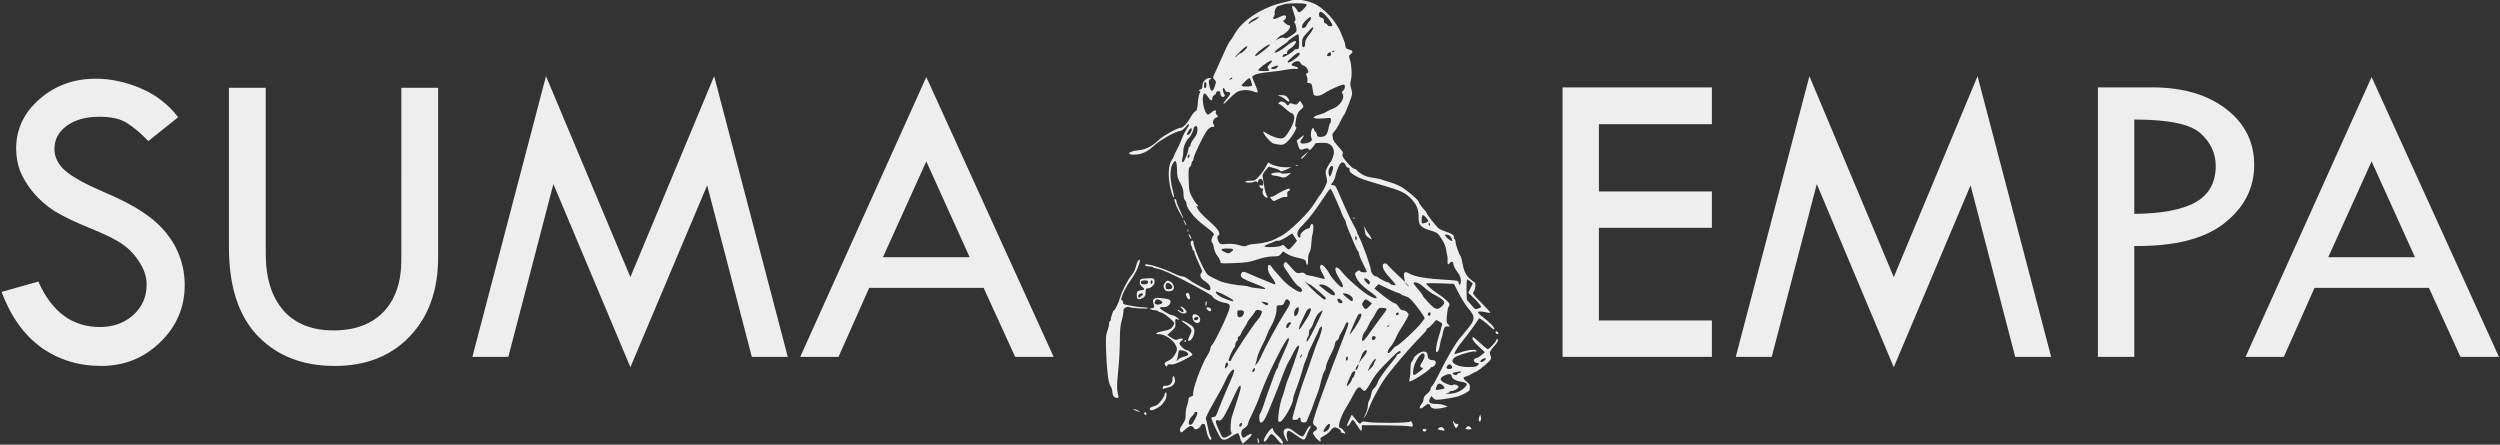 <?xml version="1.0" encoding="UTF-8" standalone="no"?>
<svg
   xmlns:dc="http://purl.org/dc/elements/1.1/"
   xmlns:cc="http://creativecommons.org/ns#"
   xmlns:rdf="http://www.w3.org/1999/02/22-rdf-syntax-ns#"
   xmlns:svg="http://www.w3.org/2000/svg"
   xmlns="http://www.w3.org/2000/svg"
   xmlns:sodipodi="http://sodipodi.sourceforge.net/DTD/sodipodi-0.dtd"
   xmlns:inkscape="http://www.inkscape.org/namespaces/inkscape"
   width="176.923mm"
   height="31.468mm"
   viewBox="0 0 176.923 31.468"
   version="1.1"
   id="svg8"
   sodipodi:docname="logo.svg"
   inkscape:version="1.0.1 (3bc2e81, 2020-09-07)">
  <rect x="0" y="0" width="176.923" height="31.468" fill="#333333" stroke="none"/>
  <sodipodi:namedview
     pagecolor="#ffffff"
     bordercolor="#666666"
     borderopacity="1"
     objecttolerance="10"
     gridtolerance="10"
     guidetolerance="10"
     inkscape:pageopacity="0"
     inkscape:pageshadow="2"
     inkscape:window-width="1918"
     inkscape:window-height="1047"
     id="namedview1538"
     showgrid="false"
     inkscape:zoom="1.6495018"
     inkscape:cx="217.64147"
     inkscape:cy="59.466922"
     inkscape:window-x="0"
     inkscape:window-y="31"
     inkscape:window-maximized="0"
     inkscape:current-layer="svg8" />
  <defs
     id="defs2" />
  <g
     id="layer1"
     transform="translate(1.132,-73.152)"
     style="fill:#eeeeee;fill-opacity:1">
    <flowRoot
       xml:space="preserve"
       id="flowRoot66"
       style="font-style:normal;font-weight:normal;font-size:40px;line-height:1.25;font-family:sans-serif;letter-spacing:0px;word-spacing:0px;fill:#eeeeee;fill-opacity:1;stroke:none"><flowRegion
         id="flowRegion68"
         style="fill:#eeeeee;fill-opacity:1"><rect
           id="rect70"
           width="375.714"
           height="285.714"
           x="-665.714"
           y="263.948"
           style="fill:#eeeeee;fill-opacity:1" /></flowRegion><flowPara
         id="flowPara72" /></flowRoot>
    <g
       id="g107"
       transform="matrix(0.27,0,0,0.27,104.881,45.789)"
       style="fill:#eeeeee;fill-opacity:1">
      <g
         id="g112"
         transform="matrix(1.807,0,0,1.807,-145.907,-16.463)"
         style="fill:#eeeeee;fill-opacity:1">
        <path
           style="fill:#eeeeee;stroke-width:0.546;fill-opacity:1"
           d="m 43.558,129.309 c -0.088,-0.142 -0.207,-0.466 -0.263,-0.721 -0.056,-0.255 -0.164,-0.502 -0.239,-0.548 -0.076,-0.047 -0.488,0.148 -0.917,0.432 -0.828,0.55 -1.187,0.628 -1.551,0.336 -0.232,-0.185 -1.419,-2.675 -1.419,-2.976 0,-0.092 0.147,-0.167 0.327,-0.167 0.265,0 0.378,-0.145 0.592,-0.759 0.146,-0.417 0.558,-1.442 0.916,-2.276 0.358,-0.835 0.733,-1.713 0.834,-1.951 0.1,-0.238 0.296,-0.704 0.435,-1.035 0.139,-0.331 0.224,-0.688 0.189,-0.793 -0.086,-0.259 -0.733,0.446 -1.054,1.148 -0.437,0.958 -0.809,1.67 -1.526,2.92 -1.152,2.008 -1.595,2.895 -1.513,3.027 0.042,0.069 0.174,0.631 0.292,1.25 0.118,0.619 0.281,1.191 0.362,1.272 0.187,0.187 0.19,0.522 0.004,0.522 -0.196,0 -0.54,-0.865 -0.659,-1.657 -0.079,-0.524 -0.156,-0.656 -0.385,-0.656 -0.158,0 -0.318,0.121 -0.357,0.271 -0.039,0.149 -0.236,0.347 -0.439,0.439 -0.317,0.144 -0.397,0.127 -0.574,-0.127 -0.295,-0.421 -0.58,-0.367 -1.247,0.235 -0.564,0.51 -0.592,0.518 -0.72,0.23 -0.105,-0.236 -0.033,-0.446 0.338,-0.986 0.384,-0.558 0.467,-0.812 0.448,-1.363 -0.013,-0.372 0.074,-0.956 0.195,-1.297 0.12,-0.341 0.219,-0.767 0.219,-0.947 0,-0.232 0.109,-0.355 0.374,-0.421 0.213,-0.054 0.345,-0.17 0.306,-0.272 -0.195,-0.507 1.181,-4.322 2.039,-5.656 0.253,-0.393 0.46,-0.857 0.46,-1.03 0,-0.173 0.101,-0.399 0.224,-0.501 0.272,-0.226 1.647,-2.97 2.265,-4.519 0.524,-1.314 0.467,-1.462 -0.632,-1.667 -0.65,-0.121 -1.567,-0.642 -1.567,-0.889 0,-0.153 -3.707,-2.173 -5.85,-3.188 -0.873,-0.413 -1.833,-0.785 -2.135,-0.825 -0.302,-0.041 -0.584,-0.13 -0.626,-0.199 -0.043,-0.069 -0.297,-0.125 -0.566,-0.125 -0.269,0 -0.529,-0.065 -0.578,-0.145 -0.301,-0.488 2.35,0.268 4.338,1.237 0.399,0.194 0.877,0.353 1.063,0.353 0.186,0 0.575,0.185 0.865,0.412 0.643,0.503 2.699,1.611 2.99,1.611 0.116,0 0.211,-0.102 0.211,-0.226 0,-0.402 -0.288,-0.781 -0.873,-1.151 -0.583,-0.368 -0.751,-0.843 -0.416,-1.179 0.104,-0.104 0.11,-0.246 0.017,-0.426 -0.077,-0.148 -0.201,-0.433 -0.276,-0.631 -0.075,-0.199 -0.278,-0.654 -0.451,-1.012 -0.173,-0.358 -0.314,-0.764 -0.314,-0.903 2.18e-4,-0.139 -0.065,-0.253 -0.144,-0.253 -0.079,0 -0.145,-0.098 -0.145,-0.219 0,-0.12 -0.075,-0.339 -0.167,-0.487 -0.18,-0.288 -0.081,-0.74 0.163,-0.74 0.082,0 0.149,0.118 0.149,0.261 0,0.467 0.613,2.095 1.289,3.425 0.61,1.198 0.719,1.328 1.385,1.65 0.397,0.192 0.848,0.411 1.002,0.487 0.64,0.318 2.309,0.649 3.782,0.751 0.246,0.017 0.517,0.074 0.602,0.126 0.085,0.052 0.469,0.131 0.853,0.174 0.384,0.043 0.877,0.106 1.096,0.14 0.729,0.113 0.41,-0.17 -0.65,-0.575 -2.399,-0.918 -2.707,-1.134 -2.412,-1.686 0.177,-0.331 0.332,-0.302 1.699,0.323 0.502,0.23 0.942,0.417 0.977,0.417 0.035,0 0.339,0.121 0.676,0.269 0.862,0.378 1.41,0.599 1.487,0.599 0.201,0 0.002,-0.467 -0.442,-1.038 -0.351,-0.451 -0.518,-0.825 -0.542,-1.216 -0.038,-0.623 0.242,-0.778 0.528,-0.292 0.088,0.15 0.29,0.41 0.45,0.578 0.159,0.168 0.633,0.704 1.054,1.191 0.778,0.901 2.388,2.002 2.733,1.87 0.326,-0.125 0.204,-0.489 -0.255,-0.76 -0.244,-0.144 -0.699,-0.651 -1.012,-1.128 -0.313,-0.477 -0.736,-1.106 -0.942,-1.397 -0.322,-0.457 -0.349,-0.575 -0.196,-0.86 0.173,-0.323 0.192,-0.312 0.989,0.579 0.776,0.868 0.836,0.904 1.326,0.812 0.379,-0.071 0.563,-0.037 0.702,0.132 0.104,0.125 0.328,0.228 0.497,0.228 0.169,0 0.759,0.129 1.31,0.286 0.551,0.158 1.03,0.259 1.064,0.224 0.034,-0.034 -0.108,-0.366 -0.316,-0.738 -0.408,-0.73 -0.475,-1.141 -0.211,-1.304 0.194,-0.12 0.861,0.621 1.293,1.436 0.317,0.597 1.472,1.829 1.716,1.829 0.283,0 0.146,-0.489 -0.342,-1.218 -0.27,-0.403 -0.528,-0.945 -0.575,-1.203 -0.131,-0.734 0.307,-0.591 1.055,0.344 0.736,0.92 3.007,2.862 3.907,3.341 1.213,0.646 1.367,0.28 0.212,-0.507 -1.252,-0.853 -2.006,-1.642 -2.256,-2.359 -0.129,-0.37 -0.111,-0.47 0.117,-0.643 0.324,-0.246 0.441,-0.26 0.559,-0.069 0.095,0.153 0.939,0.205 0.939,0.058 0,-0.048 -0.156,-0.389 -0.346,-0.759 -0.483,-0.937 -0.81,-1.73 -0.81,-1.965 0,-0.11 -0.052,-0.222 -0.115,-0.248 -0.064,-0.026 -0.332,-0.568 -0.597,-1.204 -0.265,-0.636 -0.636,-1.522 -0.824,-1.969 -0.188,-0.447 -0.342,-0.904 -0.342,-1.016 0,-0.111 -0.1,-0.345 -0.221,-0.519 -0.122,-0.174 -0.31,-0.566 -0.418,-0.872 -0.108,-0.306 -0.327,-0.845 -0.488,-1.198 -0.16,-0.353 -0.457,-1.015 -0.658,-1.473 -0.202,-0.457 -0.419,-0.83 -0.483,-0.828 -0.064,0.002 -0.702,0.896 -1.417,1.987 -0.761,1.161 -1.719,2.404 -2.309,2.996 -0.973,0.977 -1.149,1.303 -0.995,1.843 0.099,0.349 0.479,0.33 0.388,-0.019 -0.078,-0.299 0.738,-1.029 1.15,-1.029 0.128,0 0.25,-0.144 0.275,-0.325 0.025,-0.179 0.144,-0.325 0.263,-0.325 0.164,0 0.21,0.154 0.187,0.638 -0.016,0.351 -0.073,0.741 -0.125,0.867 -0.053,0.126 -0.126,0.717 -0.164,1.313 -0.04,0.64 -0.152,1.177 -0.272,1.312 -0.125,0.14 -0.204,0.548 -0.204,1.056 0,0.515 -0.055,0.794 -0.145,0.739 -0.08,-0.049 -0.145,-0.213 -0.145,-0.365 0,-0.341 -0.265,-0.478 -1.373,-0.708 -0.477,-0.099 -1.115,-0.341 -1.418,-0.537 l -0.551,-0.357 -0.291,0.369 c -0.255,0.324 -0.399,0.37 -1.183,0.371 -0.603,0.001 -1.338,0.147 -2.266,0.45 -1.182,0.386 -1.65,0.458 -3.36,0.521 -1.907,0.07 -1.987,0.061 -1.987,-0.213 0,-0.157 -0.188,-0.522 -0.417,-0.81 -0.247,-0.311 -0.457,-0.789 -0.514,-1.173 -0.053,-0.356 -0.158,-0.686 -0.233,-0.732 -0.205,-0.127 -0.164,-0.613 0.085,-0.993 0.249,-0.38 0.391,-0.224 -1.736,-1.911 -1.049,-0.832 -2.097,-2.208 -2.098,-2.753 -2.88e-4,-0.173 -0.098,-0.412 -0.217,-0.532 -0.134,-0.134 -0.217,-0.488 -0.217,-0.924 0,-0.523 -0.121,-0.93 -0.466,-1.564 -0.394,-0.724 -0.467,-1.014 -0.476,-1.87 -0.015,-1.452 -0.244,-1.705 -0.706,-0.778 -0.324,0.65 -0.304,2.181 0.047,3.514 0.165,0.629 0.274,1.171 0.24,1.205 -0.126,0.126 -0.371,-0.543 -0.601,-1.643 -0.3,-1.438 -0.21,-3.108 0.198,-3.66 0.153,-0.207 0.328,-0.537 0.389,-0.735 0.061,-0.197 0.261,-0.619 0.444,-0.937 0.183,-0.318 0.477,-0.968 0.653,-1.445 0.176,-0.477 0.512,-1.148 0.746,-1.492 0.537,-0.786 0.394,-0.985 -0.194,-0.271 -0.242,0.294 -0.563,0.534 -0.714,0.534 -0.564,0 -2.914,1.296 -3.745,2.066 -1.029,0.952 -1.718,1.294 -2.771,1.374 -1.403,0.106 -1.136,-0.462 0.284,-0.605 1.225,-0.123 2.07,-0.544 3.146,-1.566 0.593,-0.563 2.637,-1.697 3.076,-1.707 0.382,-0.009 0.951,-0.592 1.459,-1.495 0.263,-0.468 0.59,-0.879 0.726,-0.915 0.197,-0.052 0.268,-0.303 0.345,-1.238 0.054,-0.645 0.172,-1.263 0.263,-1.372 0.126,-0.152 0.12,-0.228 -0.025,-0.317 -0.143,-0.088 -0.113,-0.142 0.118,-0.216 0.231,-0.073 0.308,-0.215 0.308,-0.569 0,-0.557 0.499,-1.099 1.013,-1.099 0.312,0 0.321,0.017 0.093,0.183 -0.22,0.161 -0.231,0.273 -0.088,0.939 0.203,0.947 0.471,0.973 0.777,0.076 0.221,-0.649 0.219,-0.694 -0.047,-0.96 -0.195,-0.195 -0.24,-0.349 -0.152,-0.511 0.07,-0.128 0.298,-0.623 0.506,-1.1 0.208,-0.477 0.497,-1.127 0.642,-1.445 0.145,-0.318 0.461,-1.01 0.701,-1.539 0.241,-0.528 0.506,-1.003 0.589,-1.054 0.083,-0.051 0.383,-0.508 0.667,-1.015 1.126,-2.014 4.053,-3.881 7.152,-4.563 0.437,-0.096 0.973,-0.239 1.191,-0.318 0.553,-0.2 1.882,-0.007 2.983,0.434 1.574,0.63 3.466,2.693 4.14,4.515 0.132,0.358 0.302,0.781 0.378,0.942 0.076,0.16 0.158,0.483 0.183,0.718 0.036,0.339 0.137,0.45 0.493,0.542 0.601,0.156 0.693,0.356 0.305,0.67 -0.293,0.237 -0.307,0.306 -0.148,0.755 0.261,0.736 0.348,2.323 0.165,3.003 -0.127,0.471 -0.117,0.748 0.047,1.298 0.205,0.689 0.199,0.722 -0.357,2.196 -0.311,0.823 -0.619,1.533 -0.686,1.577 -0.067,0.044 -0.324,0.507 -0.571,1.029 -0.247,0.522 -0.619,1.131 -0.826,1.354 -0.207,0.224 -0.339,0.5 -0.295,0.617 0.045,0.116 0.081,0.333 0.081,0.481 0,0.148 0.355,0.653 0.789,1.121 0.551,0.595 0.743,0.898 0.637,1.004 -0.106,0.106 -0.093,0.259 0.042,0.508 0.323,0.595 1.372,1.699 1.614,1.699 0.125,0 0.28,0.082 0.343,0.182 0.064,0.1 0.376,0.351 0.694,0.556 0.555,0.359 0.895,0.46 2.168,0.645 0.318,0.046 0.708,0.141 0.867,0.212 0.159,0.07 0.657,0.231 1.106,0.356 0.449,0.126 1.167,0.418 1.595,0.65 0.816,0.442 2.575,1.942 2.575,2.196 0,0.141 0.481,0.799 0.94,1.286 0.119,0.126 0.216,0.275 0.216,0.332 0,0.18 1.409,1.971 1.759,2.236 0.185,0.14 0.63,0.345 0.987,0.456 0.857,0.265 1.3,0.555 1.21,0.791 -0.04,0.105 -0.004,0.234 0.081,0.287 0.085,0.053 0.154,0.239 0.154,0.414 0,0.359 0.487,1.765 0.701,2.024 0.077,0.093 0.185,0.43 0.239,0.748 0.239,1.389 0.5,1.991 1.105,2.55 0.332,0.307 0.658,0.557 0.724,0.557 0.223,0 0.124,1.057 -0.124,1.331 -0.234,0.258 -0.18,0.335 1.192,1.726 1.26,1.277 1.383,1.445 1.003,1.364 -1.768,-0.374 -1.99,-0.224 -0.892,0.605 1.04,0.785 1.687,1.451 1.687,1.735 0,0.163 -0.189,0.055 -0.614,-0.35 -0.639,-0.61 -1.543,-1.278 -1.607,-1.188 -0.02,0.029 -0.278,0.41 -0.573,0.847 -0.295,0.437 -0.746,1.063 -1.003,1.39 -0.256,0.327 -0.766,0.978 -1.132,1.445 -0.579,0.74 -0.992,1.501 -0.813,1.501 0.032,0 0.443,-0.126 0.913,-0.279 1.17,-0.382 2.228,-0.458 2.228,-0.159 0,0.077 -0.089,0.106 -0.199,0.064 -0.26,-0.1 -1.842,0.313 -2.642,0.689 -1.386,0.652 -0.368,1.564 1.746,1.564 0.852,0 1.097,-0.052 1.301,-0.278 0.243,-0.268 0.237,-0.28 -0.158,-0.325 -0.495,-0.057 -0.593,-0.598 -0.121,-0.668 0.159,-0.024 0.517,-0.233 0.795,-0.464 l 0.506,-0.42 -0.906,-0.837 c -0.62,-0.573 -0.905,-0.944 -0.903,-1.176 0.002,-0.299 0.124,-0.226 1.032,0.614 0.566,0.524 1.114,0.953 1.217,0.953 0.196,0 1.232,-1.127 1.18,-1.283 -0.016,-0.049 0.035,-0.109 0.115,-0.133 0.373,-0.113 0.161,0.401 -0.432,1.046 -0.436,0.474 -0.63,0.801 -0.581,0.976 0.04,0.144 0.111,0.393 0.156,0.553 0.057,0.201 -0.046,0.411 -0.337,0.687 -0.763,0.722 -1.651,1.407 -1.892,1.461 -0.131,0.029 -0.401,0.166 -0.599,0.304 -0.199,0.138 -0.54,0.294 -0.759,0.347 -0.476,0.115 -0.503,0.296 -0.092,0.634 0.683,0.563 0.677,0.55 0.574,1.357 -0.021,0.164 -1.071,0.728 -1.719,0.923 -0.343,0.103 -1.209,0.268 -1.925,0.366 -1.253,0.171 -1.314,0.166 -1.606,-0.126 l -0.304,-0.304 -0.194,0.373 c -0.285,0.549 -0.03,0.768 0.894,0.768 0.418,0 0.971,0.088 1.228,0.197 l 0.468,0.197 -0.415,0.106 c -1.253,0.32 -2,0.246 -2.119,-0.209 -0.102,-0.392 -0.413,-0.366 -0.887,0.073 -0.598,0.554 -0.907,0.253 -0.372,-0.364 0.159,-0.183 0.289,-0.502 0.289,-0.709 0,-0.256 0.161,-0.504 0.506,-0.779 0.278,-0.222 0.506,-0.523 0.506,-0.669 0,-0.146 0.101,-0.349 0.225,-0.452 0.124,-0.103 0.549,-0.842 0.946,-1.644 0.8,-1.616 1.72,-3.284 2.356,-4.276 0.414,-0.645 0.635,-0.928 1.748,-2.242 1.2,-1.416 1.237,-1.858 0.253,-3.013 -0.378,-0.443 -1.016,-1.442 -1.418,-2.22 l -0.731,-1.413 -1.942,-0.072 c -1.068,-0.04 -1.995,-0.033 -2.059,0.016 -0.121,0.091 0.944,1.035 1.707,1.512 0.815,0.511 1.662,1.279 1.662,1.509 0,0.126 -0.065,0.294 -0.144,0.373 -0.079,0.079 -0.185,0.63 -0.235,1.224 -0.076,0.897 -0.051,1.114 0.144,1.276 0.331,0.275 0.292,0.42 -0.093,0.346 -0.268,-0.051 -0.362,0.03 -0.51,0.44 -0.1,0.277 -0.169,0.558 -0.154,0.625 0.015,0.067 -0.051,0.312 -0.146,0.545 -0.096,0.233 -0.213,0.721 -0.26,1.084 -0.086,0.658 -0.261,1.022 -0.493,1.022 -0.187,0 -0.032,-1.122 0.298,-2.155 0.163,-0.509 0.322,-1.062 0.354,-1.228 0.032,-0.166 0.102,-0.412 0.155,-0.545 0.071,-0.178 -0.03,-0.309 -0.379,-0.489 l -0.476,-0.246 -0.531,0.598 c -0.292,0.329 -0.603,0.598 -0.692,0.598 -0.089,0 -0.161,0.085 -0.161,0.188 0,0.104 -0.235,0.413 -0.522,0.687 -0.895,0.854 -3.292,3.55 -4.248,4.776 -0.199,0.255 -0.53,0.665 -0.736,0.911 -0.894,1.068 -2.352,3.647 -2.867,5.073 -0.172,0.477 -0.442,1.03 -0.6,1.229 -0.216,0.272 -0.196,0.186 0.079,-0.347 0.201,-0.389 0.366,-0.944 0.366,-1.232 0,-0.288 0.089,-0.653 0.199,-0.81 0.109,-0.157 0.245,-0.561 0.302,-0.899 0.057,-0.338 0.18,-0.663 0.275,-0.723 0.207,-0.131 0.67,-0.84 0.67,-1.026 0,-0.219 1.082,-1.763 1.94,-2.768 0.441,-0.517 0.803,-1.013 0.804,-1.103 0.001,-0.09 0.132,-0.198 0.291,-0.239 0.303,-0.079 0.406,-0.392 0.129,-0.392 -0.198,0 -0.517,0.29 -2.198,1.999 -0.93,0.945 -1.516,1.695 -1.96,2.505 -0.348,0.636 -0.732,1.194 -0.854,1.241 -0.132,0.051 -0.332,-0.053 -0.498,-0.257 -0.382,-0.472 -0.613,-0.29 -1.3,1.025 -0.309,0.592 -0.668,1.238 -0.798,1.437 -0.95,1.456 -1.494,3.18 -1.004,3.18 0.104,0 0.342,0.206 0.528,0.458 0.273,0.369 0.29,0.439 0.088,0.361 -0.138,-0.053 -0.31,-0.096 -0.383,-0.096 -0.073,0 -0.133,-0.096 -0.133,-0.213 0,-0.117 -0.2,-0.316 -0.444,-0.443 -0.486,-0.252 -0.656,-0.184 -1.195,0.479 -0.147,0.181 -0.525,0.461 -0.84,0.621 -0.463,0.236 -0.554,0.348 -0.479,0.586 0.082,0.259 0.058,0.276 -0.199,0.138 -0.321,-0.172 -0.891,-0.907 -0.891,-1.15 0,-0.084 0.13,-0.223 0.289,-0.308 0.159,-0.085 0.289,-0.248 0.289,-0.361 0,-0.114 -0.13,-0.276 -0.289,-0.361 -0.159,-0.085 -0.289,-0.299 -0.288,-0.475 0.002,-0.641 2.025,-6.245 4.777,-13.238 0.231,-0.586 0.384,-1.123 0.341,-1.192 -0.151,-0.244 -0.323,-0.122 -0.486,0.343 -0.09,0.258 -0.324,0.712 -0.52,1.009 -0.196,0.296 -0.356,0.637 -0.356,0.758 0,0.12 -0.13,0.3 -0.289,0.399 -0.162,0.101 -0.289,0.337 -0.289,0.535 0,0.195 -0.293,0.922 -0.65,1.614 -0.358,0.693 -0.65,1.439 -0.65,1.659 0,0.22 -0.092,0.502 -0.205,0.627 -0.113,0.125 -0.344,0.803 -0.513,1.506 -0.169,0.703 -0.361,1.386 -0.426,1.518 -0.065,0.132 -0.233,0.565 -0.372,0.962 -0.539,1.535 -0.677,1.898 -0.931,2.457 -0.145,0.318 -0.3,0.688 -0.345,0.822 -0.056,0.168 -0.208,0.23 -0.487,0.199 -0.326,-0.036 -0.405,-0.116 -0.401,-0.408 0.003,-0.237 -0.06,-0.338 -0.181,-0.292 -0.102,0.039 -0.185,0.129 -0.185,0.2 0,0.071 -0.196,0.129 -0.436,0.129 -0.401,0 -0.429,-0.032 -0.349,-0.397 0.219,-0.992 1.256,-4.411 1.656,-5.456 0.243,-0.636 0.772,-2.132 1.176,-3.324 0.404,-1.192 0.782,-2.233 0.841,-2.313 0.169,-0.23 0.581,-1.541 0.581,-1.85 0,-0.233 -0.037,-0.251 -0.217,-0.101 -0.119,0.099 -0.218,0.253 -0.22,0.343 -0.002,0.09 -0.36,0.876 -0.795,1.748 -0.435,0.872 -0.792,1.663 -0.792,1.759 0,0.095 -0.139,0.488 -0.308,0.872 -0.169,0.384 -0.359,0.926 -0.422,1.204 -0.142,0.629 -0.795,2.592 -1.163,3.496 -0.152,0.372 -0.276,0.816 -0.276,0.985 0,0.772 -1.477,3.325 -1.924,3.325 -0.267,0 -0.279,-0.069 -0.191,-1.048 0.087,-0.969 0.38,-2.231 0.678,-2.927 0.068,-0.159 0.195,-0.582 0.281,-0.939 0.086,-0.358 0.215,-0.78 0.287,-0.939 0.385,-0.855 1.737,-4.755 1.737,-5.011 0,-0.485 -0.408,-0.045 -0.894,0.963 -0.23,0.478 -0.555,1.096 -0.722,1.374 -0.167,0.278 -0.491,1.026 -0.721,1.662 -0.453,1.258 -1.128,2.967 -2.039,5.165 -0.586,1.413 -0.967,1.955 -1.252,1.779 -0.19,-0.117 -0.204,-1.186 -0.018,-1.301 0.075,-0.046 0.296,-0.586 0.493,-1.201 0.197,-0.614 0.563,-1.67 0.813,-2.346 0.251,-0.676 0.583,-1.584 0.739,-2.02 0.156,-0.435 0.347,-0.855 0.424,-0.932 0.078,-0.078 0.141,-0.229 0.141,-0.337 0,-0.107 0.358,-0.987 0.795,-1.954 0.803,-1.775 0.93,-2.198 0.631,-2.099 -0.4,0.133 -3.052,5.475 -3.895,7.847 -0.339,0.954 -0.898,2.294 -1.242,2.978 -0.344,0.684 -0.628,1.334 -0.63,1.445 -0.006,0.276 -0.292,0.626 -0.682,0.834 -0.346,0.184 -0.438,0.774 -0.183,1.175 0.113,0.178 0.184,0.184 0.395,0.035 1.065,-0.753 1.34,-0.528 0.405,0.331 -0.387,0.355 -0.709,0.646 -0.716,0.646 -0.007,0 -0.085,-0.116 -0.173,-0.258 z m -1.835,-0.914 c 0.397,-0.245 0.459,-0.344 0.323,-0.508 -0.183,-0.221 -0.083,-1.819 0.152,-2.406 0.071,-0.177 0.275,-0.81 0.454,-1.407 0.179,-0.596 0.448,-1.467 0.598,-1.936 0.182,-0.568 0.225,-0.9 0.128,-0.996 -0.097,-0.097 -0.333,0.259 -0.711,1.068 -1.719,3.684 -1.991,4.116 -2.485,3.959 -0.442,-0.14 -0.479,0.192 -0.11,0.983 0.193,0.413 0.425,0.93 0.516,1.149 0.198,0.477 0.478,0.5 1.135,0.093 z m 14.357,-0.852 c 0.288,-0.288 0.399,-0.867 0.167,-0.867 -0.154,0 -0.512,0.407 -0.732,0.831 -0.139,0.269 -0.13,0.325 0.054,0.325 0.122,0 0.352,-0.13 0.511,-0.289 z m -12.514,-0.671 c 0.05,-0.131 0.061,-0.267 0.025,-0.304 -0.115,-0.115 -0.374,0.116 -0.374,0.333 0,0.283 0.237,0.264 0.349,-0.029 z m -7.215,-0.162 c 0.187,-0.138 0.796,-1.353 0.795,-1.588 -2.9e-4,-0.099 -0.098,-0.181 -0.217,-0.181 -0.119,0 -0.217,0.068 -0.217,0.151 0,0.083 -0.173,0.312 -0.385,0.508 -0.602,0.558 -0.581,1.553 0.024,1.108 z m 38.384,-4.588 c 0.818,-0.279 1.656,-1.033 1.439,-1.294 -0.084,-0.102 -0.405,-0.218 -0.712,-0.26 -0.818,-0.11 -1.381,-0.422 -1.434,-0.795 -0.056,-0.394 -0.397,-0.418 -1.111,-0.077 -0.844,0.402 -0.568,0.885 0.748,1.307 0.297,0.095 0.507,0.098 0.599,0.006 0.157,-0.157 0.75,0.093 0.75,0.316 0,0.213 -0.616,0.581 -0.972,0.581 -0.181,0 -0.329,0.061 -0.329,0.135 0,0.074 -0.179,0.162 -0.397,0.195 -0.293,0.044 -0.242,0.066 0.191,0.082 0.324,0.012 0.877,-0.077 1.229,-0.197 z m -1.783,-0.563 c 0.118,-0.118 -0.159,-0.497 -0.465,-0.637 -0.383,-0.174 -0.543,-0.056 -0.724,0.535 -0.104,0.338 -0.091,0.344 0.519,0.246 0.344,-0.055 0.646,-0.12 0.67,-0.145 z m -13.703,-0.756 c 0.165,-0.209 0.3,-0.47 0.3,-0.578 0,-0.109 0.054,-0.197 0.12,-0.197 0.066,0 0.191,-0.231 0.278,-0.514 0.136,-0.442 0.126,-0.508 -0.069,-0.47 -0.125,0.025 -0.274,0.142 -0.331,0.261 -0.866,1.796 -0.978,2.363 -0.298,1.498 z m 15.62,-1.354 c 0,-0.08 0.094,-0.145 0.208,-0.145 0.115,0 0.248,-0.064 0.296,-0.142 0.055,-0.088 -0.093,-0.111 -0.389,-0.06 -0.729,0.126 -0.864,0.187 -0.767,0.346 0.117,0.189 0.651,0.19 0.651,0.001 z m -29.424,-0.527 c 0.121,-0.315 -0.04,-0.462 -0.21,-0.192 -0.171,0.27 -0.175,0.429 -0.01,0.429 0.071,0 0.17,-0.107 0.22,-0.237 z m 17.284,-0.951 c 0,-0.109 0.072,-0.271 0.161,-0.36 0.088,-0.088 0.135,-0.239 0.103,-0.334 -0.067,-0.2 -0.752,0.747 -0.979,1.352 l -0.154,0.41 0.435,-0.435 c 0.239,-0.239 0.435,-0.524 0.435,-0.634 z m -2.305,0.518 c 0.208,-0.548 0.056,-0.594 -0.217,-0.066 -0.135,0.262 -0.168,0.447 -0.079,0.447 0.084,0 0.217,-0.172 0.297,-0.381 z m -18.848,-0.555 c -0.13,-0.339 -0.338,-0.155 -0.414,0.365 -0.065,0.442 -0.064,0.442 0.22,0.158 0.171,-0.171 0.249,-0.381 0.194,-0.523 z m 32.507,0.634 c 0.054,-0.087 -0.004,-0.26 -0.129,-0.385 -0.187,-0.187 -0.266,-0.194 -0.451,-0.041 -0.123,0.102 -0.224,0.276 -0.224,0.385 0,0.238 0.661,0.271 0.803,0.041 z m -27.748,-1.575 c 0.536,-1.252 2.56,-5 3.402,-6.301 0.88,-1.36 0.971,-1.615 0.677,-1.909 -0.28,-0.28 -0.475,-0.202 -0.65,0.26 -0.137,0.363 -0.242,0.434 -0.65,0.434 -0.475,0 -0.486,0.014 -0.491,0.614 -0.005,0.657 -0.375,1.742 -0.874,2.565 -0.169,0.278 -0.383,0.744 -0.476,1.035 -0.093,0.291 -0.434,1.039 -0.758,1.662 -0.324,0.623 -0.637,1.393 -0.696,1.711 -0.059,0.318 -0.158,0.708 -0.219,0.867 l -0.112,0.289 0.284,-0.289 c 0.156,-0.159 0.409,-0.581 0.562,-0.939 z m 14.971,-0.114 c 0.401,-0.463 0.538,-0.898 0.284,-0.898 -0.07,0 -0.214,0.105 -0.321,0.234 -0.174,0.21 -0.283,0.457 -0.628,1.429 l -0.103,0.289 0.178,-0.289 c 0.098,-0.159 0.363,-0.503 0.589,-0.764 z m 17.538,0.547 c 0.164,-0.181 0.196,-0.289 0.085,-0.289 -0.266,0 -0.736,0.28 -0.736,0.439 0,0.239 0.377,0.153 0.65,-0.15 z m -36.783,-0.048 c 0,-0.289 3.251,-5.204 3.834,-5.797 0.345,-0.351 0.68,-1.065 0.578,-1.231 -0.04,-0.064 -0.238,-0.148 -0.441,-0.187 -0.272,-0.052 -0.411,0.01 -0.53,0.236 -0.089,0.168 -0.379,0.562 -0.645,0.874 -0.266,0.312 -0.483,0.628 -0.483,0.702 0,0.074 -0.189,0.413 -0.42,0.755 -0.231,0.342 -0.461,0.752 -0.511,0.911 -0.05,0.159 -0.186,0.325 -0.301,0.369 -0.115,0.044 -0.174,0.17 -0.132,0.279 0.042,0.11 -0.024,0.283 -0.147,0.384 -0.123,0.102 -0.223,0.336 -0.223,0.52 0,0.184 -0.063,0.374 -0.14,0.422 -0.138,0.085 -0.607,1.06 -0.795,1.652 -0.069,0.219 -0.033,0.302 0.131,0.302 0.125,0 0.227,-0.087 0.227,-0.192 z m 16.91,-0.258 c 0,-0.159 -0.065,-0.249 -0.145,-0.2 -0.079,0.049 -0.145,0.219 -0.145,0.378 0,0.159 0.065,0.249 0.145,0.2 0.08,-0.049 0.145,-0.219 0.145,-0.378 z m -6.653,-0.489 c 0,-0.08 -0.063,-0.047 -0.14,0.072 -0.077,0.119 -0.14,0.282 -0.14,0.361 0,0.08 0.063,0.047 0.14,-0.072 0.077,-0.119 0.14,-0.282 0.14,-0.361 z m 13.094,-0.723 c 0.212,-0.278 0.459,-0.506 0.549,-0.507 0.308,-0.001 3.138,-2.616 3.72,-3.438 l 0.44,-0.62 -0.299,-0.506 c -0.164,-0.278 -0.664,-0.958 -1.11,-1.51 -0.631,-0.781 -0.935,-1.037 -1.368,-1.154 -0.306,-0.083 -0.592,-0.206 -0.634,-0.275 -0.042,-0.069 -0.254,-0.169 -0.47,-0.223 -0.216,-0.054 -0.941,-0.36 -1.61,-0.68 l -1.217,-0.581 -0.306,0.312 -0.306,0.312 0.434,0.361 c 1.183,0.984 2.328,1.789 2.546,1.789 0.134,0 0.378,0.228 0.542,0.506 0.208,0.353 0.403,0.506 0.642,0.506 0.189,0 0.465,0.134 0.614,0.298 0.265,0.292 0.263,0.312 -0.086,0.973 -0.196,0.371 -0.561,0.974 -0.811,1.339 -0.25,0.365 -0.602,1.017 -0.782,1.448 -0.18,0.431 -0.512,0.982 -0.737,1.224 -0.4,0.43 -0.548,0.933 -0.273,0.933 0.075,0 0.311,-0.228 0.523,-0.506 z m -11.06,-3.534 c 0.557,-1.14 0.986,-2.098 0.954,-2.129 -0.032,-0.032 -0.254,0.107 -0.493,0.309 -0.281,0.236 -0.556,0.707 -0.774,1.324 -0.186,0.526 -0.421,0.989 -0.522,1.028 -0.101,0.039 -0.184,0.287 -0.184,0.552 0,0.265 -0.057,0.517 -0.127,0.561 -0.07,0.043 -0.16,0.248 -0.199,0.456 -0.138,0.723 0.302,0.036 1.345,-2.1 z m 7.507,1.494 c 0.886,-1.25 2.165,-3.005 2.489,-3.414 0.371,-0.47 0.299,-0.577 -0.4,-0.6 -0.493,-0.016 -0.551,0.031 -0.951,0.773 -0.234,0.435 -0.514,0.89 -0.622,1.012 -0.108,0.122 -0.303,0.481 -0.434,0.797 -0.131,0.317 -0.36,0.707 -0.509,0.867 -0.149,0.16 -0.317,0.543 -0.374,0.852 -0.139,0.754 0.131,0.656 0.801,-0.288 z m 1.131,0.34 c 0.033,-0.173 -0.044,-0.251 -0.251,-0.251 -0.207,0 -0.3,0.093 -0.3,0.3 0,0.37 0.478,0.328 0.551,-0.048 z m -2.561,-2.176 c 0.564,-0.945 0.657,-1.482 0.228,-1.317 -0.219,0.084 -0.307,0.252 -1.059,2.013 -0.468,1.095 -0.474,1.133 -0.125,0.723 0.203,-0.238 0.633,-0.877 0.956,-1.419 z m -8.013,0.298 c 0.213,-0.338 0.535,-0.842 0.716,-1.12 0.18,-0.278 0.373,-0.691 0.428,-0.918 0.085,-0.35 0.06,-0.404 -0.167,-0.36 -0.147,0.028 -0.348,0.214 -0.447,0.412 -0.989,1.984 -1.223,2.601 -0.989,2.601 0.039,0 0.245,-0.276 0.458,-0.614 z m -2.016,0.217 c 0.051,-0.139 0.161,-0.298 0.244,-0.353 0.083,-0.055 0.101,-0.151 0.04,-0.212 -0.172,-0.172 -0.598,0.161 -0.649,0.508 -0.055,0.372 0.233,0.417 0.365,0.058 z m 14.571,-0.153 c -0.045,-0.045 -0.161,-1e-4 -0.259,0.099 -0.142,0.143 -0.125,0.159 0.081,0.081 0.143,-0.054 0.223,-0.135 0.178,-0.18 z m -21.185,-1.532 c 0.24,-0.448 0.098,-0.664 -0.435,-0.664 -0.37,0 -0.425,0.053 -0.425,0.41 0,0.225 0.043,0.453 0.096,0.506 0.206,0.206 0.586,0.081 0.763,-0.251 z m 7.794,0.008 c 0.234,-0.282 0.377,-1.106 0.191,-1.106 -0.291,0 -0.607,0.457 -0.607,0.878 0,0.455 0.156,0.541 0.415,0.229 z m 19.386,-0.175 c 0,-0.238 -0.228,-0.279 -0.361,-0.064 -0.118,0.191 0.055,0.461 0.227,0.355 0.074,-0.046 0.135,-0.177 0.135,-0.291 z m -4.625,-0.004 c 0,-0.255 -0.311,-0.211 -0.4,0.057 -0.031,0.094 0.046,0.172 0.172,0.172 0.126,-1e-5 0.229,-0.103 0.229,-0.229 z m -4.281,-1.054 0.398,-0.415 -0.391,-0.307 c -0.497,-0.391 -0.582,-0.386 -0.871,0.054 -0.219,0.335 -0.219,0.388 0,0.723 0.3,0.458 0.377,0.453 0.863,-0.054 z m 10.62,-0.082 c 0.497,-0.489 0.312,-0.808 -0.819,-1.419 -0.925,-0.499 -1.279,-0.748 -1.979,-1.388 -0.569,-0.521 -1.373,-0.789 -1.373,-0.459 0,0.077 0.293,0.469 0.65,0.872 0.358,0.403 0.65,0.801 0.65,0.885 0,0.084 0.404,0.573 0.898,1.087 0.991,1.032 1.288,1.095 1.972,0.422 z m 5.302,0.35 c 0.367,-0.14 0.375,-0.163 0.163,-0.487 -0.123,-0.187 -0.558,-0.66 -0.968,-1.051 l -0.745,-0.711 0.327,-0.674 0.327,-0.674 -0.35,-0.292 c -0.193,-0.16 -0.399,-0.294 -0.459,-0.296 -0.145,-0.006 -0.14,2.993 0.005,3.054 0.063,0.026 0.334,0.325 0.602,0.662 0.537,0.676 0.543,0.678 1.096,0.468 z m -30.574,-0.632 c 0,-0.123 -0.201,-0.224 -0.516,-0.261 l -0.516,-0.06 0.335,0.258 c 0.404,0.311 0.697,0.337 0.697,0.063 z M 58.163,109.062 c 0.11,-0.178 -0.444,-0.645 -0.63,-0.531 -0.107,0.066 -0.109,0.18 -0.004,0.376 0.155,0.29 0.498,0.374 0.634,0.155 z m -15.814,-0.286 c 0,-0.129 -1.723,-1.069 -2.275,-1.241 -0.253,-0.079 -0.306,-0.053 -0.241,0.117 0.115,0.299 0.692,0.657 1.565,0.972 0.843,0.304 0.951,0.321 0.951,0.152 z m 17.344,-0.212 c 0,-0.357 -0.744,-0.822 -1.314,-0.822 -0.232,0 -0.153,0.121 0.375,0.578 0.769,0.665 0.939,0.71 0.939,0.244 z m -3.902,-0.104 c 0,-0.157 -2.178,-2.019 -2.362,-2.019 -0.079,0 -0.279,-0.114 -0.444,-0.253 l -0.3,-0.253 0.289,0.356 c 0.642,0.791 2.467,2.422 2.637,2.356 0.1,-0.038 0.182,-0.123 0.182,-0.188 z m 1.301,-0.629 c 0,-0.339 -1.106,-1.223 -1.66,-1.327 -0.582,-0.109 -0.767,-0.028 -0.481,0.211 1.538,1.286 2.141,1.6 2.141,1.115 z m 10.695,-1.151 c 0,-0.027 -0.146,-0.174 -0.325,-0.325 l -0.325,-0.275 0.275,0.325 c 0.259,0.306 0.375,0.391 0.375,0.275 z m -2.594,-1.049 c -0.888,-0.949 -1.163,-1.41 -1.163,-1.945 0,-0.319 0.493,-0.391 0.679,-0.099 0.064,0.099 0.66,0.701 1.324,1.337 l 1.209,1.156 -0.104,-0.632 c -0.129,-0.783 0.075,-0.955 0.705,-0.596 0.891,0.508 2.457,0.769 5.754,0.958 1.295,0.074 1.404,0.104 1.445,0.392 0.075,0.526 0.334,0.264 0.322,-0.327 -0.008,-0.401 -0.159,-0.757 -0.542,-1.279 -0.292,-0.398 -0.531,-0.857 -0.531,-1.02 0,-0.404 -0.294,-0.557 -0.508,-0.264 -0.275,0.377 -0.384,0.283 -0.351,-0.303 0.017,-0.298 -0.006,-0.64 -0.05,-0.759 -0.044,-0.119 -0.121,-0.517 -0.17,-0.884 -0.056,-0.421 -0.3,-0.991 -0.659,-1.545 -0.55,-0.847 -0.607,-0.889 -1.62,-1.2 -1.424,-0.437 -1.7,-0.75 -1.7,-1.926 0,-1.124 -0.272,-1.805 -1.058,-2.645 -0.779,-0.833 -1.532,-1.206 -3.73,-1.847 -3.397,-0.992 -3.718,-1.104 -4.486,-1.568 -0.597,-0.36 -0.764,-0.538 -0.737,-0.785 0.022,-0.203 -0.045,-0.319 -0.184,-0.319 -0.12,0 -0.291,-0.159 -0.379,-0.353 -0.23,-0.505 -0.554,-0.58 -0.829,-0.192 -0.217,0.306 -0.566,1.207 -0.658,1.702 -0.07,0.374 -0.261,0.785 -0.486,1.048 -0.119,0.139 -0.175,0.261 -0.123,0.271 0.052,0.01 0.16,0.034 0.239,0.054 0.079,0.02 0.198,0.044 0.264,0.054 0.066,0.01 0.255,0.327 0.421,0.705 0.165,0.378 0.641,1.467 1.058,2.421 0.416,0.954 0.975,2.112 1.242,2.573 0.267,0.461 0.485,0.907 0.485,0.989 0,0.083 0.095,0.323 0.21,0.534 0.584,1.065 1.816,4.496 1.814,5.05 -0.001,0.33 0.458,0.898 0.726,0.898 0.143,0 0.282,0.049 0.309,0.108 0.074,0.167 1.233,0.759 1.486,0.759 0.123,0 0.224,0.06 0.224,0.134 0,0.14 0.314,0.254 0.775,0.283 0.192,0.012 0.013,-0.258 -0.624,-0.938 z m -3.248,-5.985 c -0.233,-0.149 -0.439,-0.42 -0.459,-0.604 -0.02,-0.184 -0.078,-0.529 -0.127,-0.768 -0.086,-0.417 -0.08,-0.414 0.142,0.071 0.127,0.278 0.348,0.635 0.491,0.795 0.215,0.24 0.516,0.822 0.407,0.785 -0.017,-0.006 -0.222,-0.132 -0.454,-0.28 z m -2.288,-2.84 c 0.099,-0.04 0.262,-0.04 0.361,0 0.099,0.04 0.018,0.073 -0.181,0.073 -0.199,0 -0.28,-0.033 -0.181,-0.073 z m 2.493,9.343 c 0,-0.298 -0.639,-0.707 -0.82,-0.526 -0.105,0.105 0.506,0.818 0.701,0.818 0.066,0 0.119,-0.131 0.119,-0.292 z m -20.122,-4.413 c 0.521,-0.365 0.375,-0.498 -0.546,-0.498 -0.97,0 -1.121,0.193 -0.397,0.507 0.592,0.258 0.562,0.258 0.943,-0.01 z m 9.039,-0.98 0.514,-0.627 -0.297,-0.493 c -0.163,-0.271 -0.322,-0.521 -0.354,-0.555 -0.032,-0.034 -0.237,0.071 -0.457,0.234 -0.597,0.441 -1.571,0.912 -1.674,0.809 -0.05,-0.05 -0.237,-0.015 -0.415,0.078 -0.179,0.093 -0.581,0.255 -0.895,0.361 -0.314,0.106 -0.593,0.263 -0.622,0.348 -0.075,0.225 2.202,0.135 2.483,-0.099 0.184,-0.153 0.275,-0.121 0.549,0.191 0.18,0.206 0.401,0.375 0.491,0.377 0.09,10e-4 0.395,-0.28 0.677,-0.625 z m -6.648,0.019 c 0.174,-0.096 0.706,-0.192 1.183,-0.212 0.876,-0.038 2.214,-0.36 2.746,-0.661 0.159,-0.09 0.566,-0.298 0.905,-0.464 1.198,-0.584 4.085,-3.4 4.897,-4.776 0.282,-0.477 0.629,-0.997 0.772,-1.156 0.362,-0.403 1.029,-1.724 1.033,-2.046 0.002,-0.147 -0.062,-0.518 -0.141,-0.826 -0.121,-0.469 -0.095,-0.655 0.162,-1.156 0.168,-0.328 0.342,-0.63 0.386,-0.669 0.276,-0.249 0.586,-1.068 0.586,-1.549 0,-0.777 -0.583,-1.344 -1.382,-1.345 -1.052,-0.001 -1.364,0.033 -1.364,0.148 0,0.063 -0.174,0.313 -0.387,0.555 -0.33,0.376 -0.41,0.409 -0.546,0.223 -0.127,-0.173 -0.242,-0.186 -0.562,-0.065 -0.655,0.249 -0.77,0.187 -0.967,-0.517 l -0.188,-0.67 0.493,-0.403 c 0.602,-0.491 0.698,-0.446 0.274,0.128 -0.427,0.577 -0.269,0.794 0.489,0.672 0.75,-0.121 1.084,-0.408 0.882,-0.757 -0.186,-0.321 -0.05,-1.366 0.187,-1.444 0.099,-0.033 0.181,0.036 0.181,0.152 0,0.116 0.098,0.292 0.217,0.391 0.119,0.099 0.217,0.302 0.217,0.451 0,0.219 0.109,0.271 0.562,0.271 0.66,0 0.966,-0.355 1.116,-1.294 0.052,-0.325 0.151,-0.626 0.22,-0.669 0.069,-0.043 0.126,-0.245 0.126,-0.45 0,-0.372 -0.002,-0.373 -0.936,-0.277 -0.515,0.053 -1.103,0.054 -1.308,0.003 -0.345,-0.087 -0.353,-0.107 -0.112,-0.274 0.143,-0.099 0.488,-0.23 0.766,-0.29 0.278,-0.06 0.668,-0.219 0.867,-0.354 0.199,-0.135 0.659,-0.355 1.022,-0.49 0.991,-0.367 1.759,-1.54 1.397,-2.133 -0.15,-0.245 -0.138,-0.324 0.074,-0.481 0.261,-0.194 0.344,-0.733 0.133,-0.863 -0.18,-0.111 -1.871,0.607 -2.75,1.169 -0.548,0.35 -0.907,0.481 -1.228,0.45 -0.424,-0.041 -0.46,-0.09 -0.553,-0.745 -0.137,-0.966 -0.208,-1.106 -0.565,-1.106 -0.244,0 -0.294,-0.065 -0.231,-0.304 0.044,-0.167 0.005,-0.466 -0.085,-0.664 -0.135,-0.297 -0.123,-0.384 0.071,-0.492 0.212,-0.118 0.214,-0.174 0.019,-0.564 -0.119,-0.238 -0.371,-0.472 -0.561,-0.519 -0.19,-0.048 -0.385,-0.21 -0.433,-0.361 -0.107,-0.336 -0.606,-0.359 -1.05,-0.048 -0.394,0.276 -0.321,0.431 0.256,0.546 0.24,0.048 0.437,0.162 0.437,0.252 0,0.1 -0.149,0.136 -0.38,0.092 -0.209,-0.04 -0.791,0.014 -1.295,0.119 -0.503,0.105 -1.632,0.258 -2.509,0.34 -1.516,0.142 -2.465,0.428 -2.465,0.743 0,0.079 0.194,0.573 0.432,1.097 0.238,0.524 0.397,1.01 0.354,1.08 -0.043,0.07 -0.31,0.03 -0.594,-0.089 -0.675,-0.282 -1.686,-0.274 -2.301,0.017 -0.27,0.128 -0.849,0.62 -1.287,1.092 -0.87,0.94 -1.105,0.888 -0.29,-0.064 0.592,-0.692 0.639,-0.973 0.161,-0.973 -0.223,0 -0.371,-0.102 -0.42,-0.289 -0.042,-0.159 -0.148,-0.289 -0.236,-0.289 -0.177,0 -0.064,0.677 0.161,0.963 0.082,0.104 0.071,0.205 -0.027,0.266 -0.281,0.173 -0.578,-0.052 -0.578,-0.439 0,-0.308 -0.059,-0.367 -0.325,-0.326 -0.179,0.027 -0.31,0.127 -0.291,0.223 0.019,0.095 -0.095,0.242 -0.253,0.327 -0.158,0.085 -0.288,0.278 -0.288,0.429 0,0.483 -0.236,0.444 -0.593,-0.1 -0.463,-0.705 -0.654,-0.735 -0.769,-0.12 -0.15,0.797 0.239,2.36 0.649,2.614 0.087,0.054 0.343,-0.079 0.569,-0.295 0.373,-0.357 0.851,-0.397 0.639,-0.053 -0.049,0.079 0.02,0.264 0.153,0.411 0.226,0.25 0.225,0.272 -0.022,0.351 -0.41,0.13 -0.659,0.619 -0.483,0.948 0.209,0.391 0.189,0.44 -0.177,0.44 -0.2,7e-6 -0.484,0.2 -0.738,0.518 -0.487,0.61 -1.972,3.698 -1.972,4.101 0,0.153 -0.065,0.319 -0.145,0.368 -0.079,0.049 -0.145,0.208 -0.145,0.352 0,0.145 -0.103,0.348 -0.228,0.452 -0.189,0.157 -0.22,0.474 -0.181,1.86 0.043,1.508 0.088,1.749 0.462,2.466 0.228,0.437 0.537,0.911 0.687,1.053 0.29,0.276 0.367,0.467 0.128,0.32 -0.226,-0.14 -0.171,0.067 0.16,0.603 0.167,0.271 0.827,0.945 1.466,1.498 1.107,0.959 1.554,1.523 1.554,1.963 0,0.11 -0.065,0.2 -0.145,0.2 -0.223,0 -0.171,0.621 0.083,0.983 0.206,0.294 0.31,0.317 1.12,0.242 0.576,-0.053 1.149,-0.01 1.616,0.124 0.945,0.269 1.045,0.274 1.419,0.067 z m 3.519,-6.63 c -0.3,-0.35 -0.301,-0.422 -0.01,-0.422 0.127,0 0.403,-0.122 0.614,-0.27 0.504,-0.355 1.616,-0.886 1.856,-0.886 0.266,0 0.237,0.24 -0.043,0.348 -0.16,0.062 -0.214,0.216 -0.173,0.496 0.052,0.351 0.017,0.398 -0.252,0.347 -0.172,-0.033 -0.636,0.104 -1.031,0.305 -0.71,0.36 -0.723,0.361 -0.96,0.084 z m -1.193,-0.638 c -0.135,-0.205 -0.194,-0.469 -0.139,-0.614 0.111,-0.29 0.066,-0.418 -0.125,-0.355 -0.127,0.042 -0.368,-0.234 -0.372,-0.428 -0.001,-0.052 0.128,-0.061 0.287,-0.019 0.229,0.06 0.289,0.005 0.287,-0.266 -0.001,-0.188 -0.06,-0.433 -0.13,-0.544 -0.163,-0.257 -0.591,-0.101 -0.591,0.215 0,0.178 -0.047,0.2 -0.186,0.085 -0.118,-0.098 -0.263,-0.105 -0.397,-0.02 -0.285,0.18 -1.296,0.176 -1.296,-0.006 0,-0.079 0.319,-0.145 0.709,-0.145 0.668,0 0.747,-0.042 1.355,-0.718 0.355,-0.395 0.79,-1.024 0.965,-1.398 0.179,-0.38 0.362,-0.61 0.417,-0.521 0.194,0.315 1.408,0.67 2.314,0.678 l 0.919,0.008 -0.755,0.342 C 49.412,90.071 49.228,90.104 49.136,89.956 49.073,89.853 48.676,89.68 48.254,89.572 l -0.766,-0.196 -0.475,0.547 c -0.381,0.438 -0.46,0.634 -0.397,0.981 0.043,0.238 0.146,0.856 0.228,1.373 0.082,0.517 0.244,1.086 0.36,1.265 0.186,0.286 0.185,0.325 -0.006,0.325 -0.119,0 -0.323,-0.162 -0.453,-0.36 z m 2.325,-2.692 c -0.238,-0.075 -0.612,-0.144 -0.831,-0.154 -0.219,-0.01 -0.397,-0.099 -0.397,-0.198 0,-0.211 1.283,-0.355 1.405,-0.157 0.044,0.071 0.397,0.091 0.786,0.045 l 0.707,-0.084 -0.422,0.355 c -0.455,0.383 -0.583,0.403 -1.247,0.194 z m 2.358,-1.672 c 0.104,-0.042 0.229,-0.037 0.277,0.011 0.048,0.048 -0.037,0.082 -0.19,0.076 -0.168,-0.007 -0.203,-0.041 -0.087,-0.087 z m 0.76,-1.021 c 0.006,-0.06 0.25,-0.304 0.542,-0.542 l 0.532,-0.434 -0.434,0.532 c -0.413,0.506 -0.663,0.68 -0.64,0.444 z m -4.028,-2.122 c -0.425,-0.154 -1.475,-1.359 -1.475,-1.692 0,-0.063 0.276,0.067 0.614,0.287 0.338,0.221 0.959,0.486 1.381,0.589 0.877,0.214 1.074,0.112 1.712,-0.893 0.635,-0.999 0.934,-1.938 0.748,-2.346 -0.091,-0.199 -0.255,-0.362 -0.365,-0.362 -0.11,0 -0.513,-0.293 -0.895,-0.65 -0.382,-0.358 -0.778,-0.65 -0.879,-0.65 -0.148,0 -0.148,-0.043 -6e-4,-0.22 0.221,-0.267 0.692,-0.159 1.036,0.237 0.223,0.258 0.255,0.261 0.379,0.039 0.116,-0.207 0.205,-0.218 0.62,-0.073 0.439,0.153 0.508,0.138 0.732,-0.158 0.136,-0.18 0.271,-0.295 0.3,-0.257 0.029,0.039 0.163,0.244 0.296,0.457 0.238,0.381 0.234,0.394 -0.224,0.778 -0.456,0.382 -0.606,0.762 -0.78,1.978 -0.05,0.35 -0.02,0.542 0.084,0.542 0.268,0 -0.53,1.41 -1.148,2.028 -0.476,0.476 -0.665,0.57 -1.115,0.556 -0.298,-0.009 -0.756,-0.095 -1.018,-0.19 z m 1.842,-6.303 c -0.169,-0.169 -0.512,-0.396 -0.764,-0.505 l -0.458,-0.199 0.578,0.002 c 0.463,0.002 0.643,0.085 0.906,0.418 0.393,0.498 0.181,0.728 -0.262,0.284 z m 23.975,19.999 c -0.134,-0.282 -0.323,-0.423 -0.607,-0.456 -0.398,-0.046 -0.405,-0.036 -0.19,0.271 0.208,0.296 0.832,0.714 0.943,0.63 0.027,-0.02 -0.038,-0.221 -0.146,-0.445 z M 60.211,99.54 c -0.158,-0.158 -0.266,0.093 -0.153,0.354 0.107,0.248 0.115,0.247 0.175,-0.005 0.034,-0.145 0.024,-0.302 -0.022,-0.349 z m 10.663,-1.844 c -0.046,-0.119 -0.109,-0.217 -0.14,-0.217 -0.031,0 -0.057,0.098 -0.057,0.217 0,0.119 0.063,0.217 0.14,0.217 0.077,0 0.103,-0.098 0.057,-0.217 z M 70.597,97.326 c 0.159,-0.155 -0.617,-1.035 -0.809,-0.917 -0.067,0.042 -0.122,0.339 -0.122,0.661 0,0.566 0.013,0.582 0.397,0.487 0.219,-0.054 0.459,-0.158 0.534,-0.232 z M 56.629,90.289 c 0.259,-0.752 0.272,-0.935 0.074,-1.005 -0.297,-0.105 -0.635,0.586 -0.534,1.09 0.12,0.598 0.232,0.577 0.46,-0.085 z M 35.604,87.685 c 0.133,-0.339 0.241,-0.746 0.241,-0.903 0,-0.157 0.065,-0.286 0.145,-0.286 0.079,0 0.145,-0.125 0.145,-0.278 0,-0.153 0.228,-0.576 0.506,-0.941 0.386,-0.506 0.506,-0.801 0.506,-1.25 0,-0.48 -0.046,-0.579 -0.251,-0.539 -0.138,0.027 -0.273,0.178 -0.299,0.336 -0.074,0.448 -0.433,1.167 -0.686,1.378 -0.397,0.33 -0.836,1.345 -0.809,1.872 0.014,0.278 -0.038,0.727 -0.116,0.996 -0.078,0.27 -0.105,0.551 -0.059,0.625 0.106,0.172 0.371,-0.223 0.679,-1.01 z m 0.384,0.075 c -0.002,-0.263 -0.029,-0.284 -0.142,-0.108 -0.181,0.28 -0.181,0.434 0,0.434 0.079,0 0.144,-0.146 0.142,-0.325 z m 0.215,-3.424 c 0.121,-0.234 0.163,-0.461 0.092,-0.504 -0.139,-0.086 -0.318,0.101 -0.58,0.604 -0.139,0.268 -0.131,0.325 0.049,0.325 0.12,0 0.317,-0.191 0.438,-0.425 z m 2.244,-6.801 c 0,-0.238 -0.065,-0.434 -0.145,-0.434 -0.079,0 -0.15,0.049 -0.157,0.108 -0.007,0.06 -0.028,0.255 -0.048,0.434 -0.021,0.193 0.042,0.325 0.157,0.325 0.118,0 0.193,-0.169 0.193,-0.434 z m 6.612,0.072 c 0.05,-0.203 -0.254,-1.085 -0.372,-1.078 -0.204,0.013 -1.205,0.994 -1.133,1.111 0.107,0.173 1.462,0.143 1.505,-0.033 z m -2.854,-1.117 c 0,-0.085 -0.092,-0.071 -0.217,0.033 -0.119,0.099 -0.217,0.202 -0.217,0.23 0,0.028 0.098,0.013 0.217,-0.033 0.119,-0.046 0.217,-0.149 0.217,-0.23 z m 5.348,-1.094 c 0,-0.064 -0.078,-0.193 -0.172,-0.288 -0.134,-0.134 -0.085,-0.264 0.217,-0.579 0.45,-0.47 0.496,-0.638 0.136,-0.504 -0.534,0.199 -1.771,1.154 -1.771,1.367 0,0.066 0.358,0.119 0.795,0.119 0.437,0 0.795,-0.052 0.795,-0.116 z m 1.159,-0.394 c 0.101,-0.121 0.157,-0.241 0.126,-0.267 -0.115,-0.095 -0.996,0.212 -0.996,0.347 0,0.224 0.669,0.162 0.87,-0.08 z m 2.815,-1.434 c 0.445,-0.379 0.539,-0.531 0.408,-0.665 -0.131,-0.134 -0.333,-0.036 -0.893,0.437 -0.398,0.336 -0.757,0.697 -0.797,0.802 -0.122,0.318 0.627,-0.017 1.282,-0.574 z m -8.527,-0.369 c 0.144,-0.159 0.337,-0.289 0.429,-0.289 0.177,0 0.944,-0.74 0.944,-0.911 0,-0.244 -0.3,-0.046 -1.052,0.694 -0.444,0.437 -0.757,0.795 -0.695,0.795 0.062,0 0.23,-0.13 0.374,-0.289 z m 7.441,-0.157 c 0.399,-0.245 0.725,-0.505 0.725,-0.578 0,-0.073 0.163,-0.132 0.361,-0.132 0.353,0 0.361,-0.024 0.361,-1.084 0,-0.596 -0.054,-1.084 -0.12,-1.084 -0.177,0 -1.47,0.877 -1.47,0.998 0,0.057 -0.377,0.347 -0.838,0.645 -0.461,0.298 -0.918,0.67 -1.015,0.826 -0.173,0.276 -0.163,0.278 0.357,0.06 0.294,-0.123 0.888,-0.515 1.321,-0.871 0.672,-0.553 1.331,-0.835 1.331,-0.57 0,0.226 -0.529,0.832 -0.889,1.018 -0.242,0.125 -0.412,0.331 -0.412,0.498 0,0.157 -0.049,0.278 -0.108,0.268 -0.273,-0.043 -0.445,0.034 -0.522,0.234 -0.125,0.325 0.114,0.265 0.917,-0.229 z m -4.212,-0.099 c 0.927,-0.672 1.509,-1.197 1.422,-1.284 -0.168,-0.168 -2.121,1.293 -2.121,1.586 0,0.167 0.128,0.112 0.699,-0.302 z m 10.285,0.111 c 0,-0.328 -0.15,-0.37 -0.405,-0.116 -0.255,0.255 -0.212,0.405 0.116,0.405 0.193,0 0.289,-0.096 0.289,-0.289 z M 57.018,72.622 c 0.051,-0.082 -0.007,-0.106 -0.136,-0.057 -0.25,0.096 -0.296,0.2 -0.088,0.2 0.075,0 0.176,-0.064 0.224,-0.143 z m -4.263,-1.101 c 0,-0.37 0.136,-0.693 0.47,-1.114 0.573,-0.724 0.861,-1.255 0.678,-1.255 -0.075,0 -0.241,0.122 -0.37,0.272 -0.129,0.15 -0.454,0.51 -0.723,0.8 -0.404,0.436 -0.489,0.64 -0.489,1.173 0,0.477 0.056,0.646 0.217,0.646 0.153,0 0.217,-0.154 0.217,-0.521 z m -2.993,-0.82 c 0.246,0.11 0.455,0.036 1.054,-0.374 0.729,-0.498 0.745,-0.525 0.671,-1.096 -0.042,-0.322 -0.144,-0.629 -0.226,-0.683 -0.101,-0.066 -0.094,-0.164 0.021,-0.303 0.134,-0.161 0.108,-0.39 -0.118,-1.045 -0.376,-1.093 -0.378,-1.286 -0.01,-1.056 0.153,0.096 0.347,0.324 0.43,0.507 0.208,0.456 0.406,0.42 0.992,-0.184 0.341,-0.352 0.455,-0.564 0.355,-0.664 -0.186,-0.186 -2.767,-0.178 -3.229,0.009 -0.189,0.077 -0.517,0.177 -0.728,0.222 -0.263,0.056 -0.432,0.222 -0.54,0.532 -0.086,0.248 -0.123,0.506 -0.082,0.573 0.042,0.067 -0.006,0.252 -0.105,0.41 -0.283,0.453 -0.028,0.524 0.657,0.182 0.346,-0.173 0.736,-0.314 0.866,-0.314 0.312,0 0.304,0.425 -0.013,0.657 -0.232,0.17 -0.224,0.204 0.108,0.481 0.197,0.164 0.44,0.3 0.539,0.303 0.36,0.009 0.169,0.556 -0.348,0.998 -0.291,0.249 -0.605,0.452 -0.697,0.452 -0.093,0 -0.322,0.164 -0.51,0.364 l -0.342,0.364 0.474,-0.236 c 0.339,-0.169 0.561,-0.197 0.781,-0.099 z m 3.269,-1.912 c 0.113,-0.238 0.3,-0.501 0.414,-0.586 0.115,-0.085 0.185,-0.269 0.156,-0.41 -0.043,-0.211 -0.158,-0.157 -0.666,0.313 -0.369,0.341 -0.614,0.697 -0.614,0.89 0,0.464 0.453,0.332 0.71,-0.207 z m 3.687,0.092 c 0.094,-0.152 -0.573,-1.084 -1.187,-1.66 -0.481,-0.451 -0.753,-0.409 -0.753,0.117 0,0.239 0.105,0.364 0.361,0.428 0.264,0.066 0.361,0.187 0.361,0.449 0,0.21 0.083,0.359 0.201,0.359 0.111,0 0.239,0.098 0.285,0.217 0.09,0.234 0.604,0.297 0.732,0.09 z M 45.462,68.154 c 0.162,-0.07 0.383,-0.234 0.49,-0.363 0.171,-0.206 0.161,-0.222 -0.078,-0.132 -0.547,0.207 -1.189,0.645 -1.275,0.869 -0.079,0.205 -0.053,0.205 0.24,-0.008 0.181,-0.131 0.461,-0.295 0.623,-0.366 z m 0.438,61.041 c -0.053,-0.212 -0.064,-0.418 -0.024,-0.457 0.04,-0.04 0.116,0.101 0.169,0.313 0.053,0.212 0.064,0.418 0.024,0.457 -0.04,0.04 -0.116,-0.101 -0.169,-0.313 z m 2.744,-0.362 c -0.313,-0.397 -0.662,-0.703 -0.774,-0.681 -0.112,0.023 -0.345,0.294 -0.517,0.602 -0.291,0.521 -0.621,0.679 -0.577,0.276 0.037,-0.336 0.787,-1.483 1.069,-1.634 0.237,-0.127 0.285,-0.106 0.285,0.127 0,0.154 0.287,0.53 0.639,0.836 0.351,0.306 0.681,0.703 0.732,0.882 0.161,0.559 -0.247,0.365 -0.857,-0.408 z m 1.214,-0.187 c -0.349,-0.789 -0.275,-1.181 0.247,-1.312 0.302,-0.076 0.538,0.035 1.228,0.577 0.482,0.378 0.945,0.636 1.062,0.592 0.114,-0.044 0.3,-0.294 0.413,-0.556 0.269,-0.623 0.622,-1.078 0.742,-0.958 0.053,0.053 -0.023,0.276 -0.169,0.495 -0.145,0.22 -0.331,0.632 -0.413,0.915 -0.082,0.283 -0.255,0.535 -0.385,0.56 -0.13,0.025 -0.626,-0.251 -1.102,-0.613 -0.476,-0.362 -0.962,-0.659 -1.08,-0.659 -0.286,0 -0.398,0.488 -0.238,1.045 0.204,0.711 0.025,0.66 -0.305,-0.087 z m 20.052,-0.907 c -0.188,-0.188 -0.099,-0.34 0.202,-0.34 0.168,0 0.276,0.076 0.244,0.172 -0.07,0.211 -0.312,0.303 -0.446,0.169 z m -9.611,-0.85 c -0.263,-0.435 -0.538,-0.791 -0.611,-0.791 -0.073,0 -0.233,0.195 -0.356,0.434 -0.189,0.366 -0.506,0.595 -0.506,0.365 0,-0.064 0.595,-1.375 0.687,-1.513 0.023,-0.035 0.145,0.083 0.27,0.261 0.125,0.178 0.384,0.5 0.575,0.714 0.316,0.354 0.365,0.368 0.534,0.15 0.153,-0.196 0.303,-0.217 0.831,-0.115 1.067,0.206 6.171,0.17 6.258,-0.044 0.098,-0.24 0.379,0.146 0.382,0.524 0.002,0.234 -0.063,0.255 -0.468,0.154 -0.258,-0.064 -1.917,-0.127 -3.686,-0.139 l -3.216,-0.022 v 0.41 c 0,0.225 -0.049,0.408 -0.108,0.406 -0.06,-0.002 -0.324,-0.36 -0.587,-0.795 z m 12.055,0.674 c -0.389,-0.084 -0.401,-0.107 -0.169,-0.3 0.264,-0.219 0.658,-0.089 0.773,0.255 0.061,0.183 0.037,0.184 -0.604,0.045 z m 3.672,-0.182 c -1.41e-4,-0.05 0.097,-0.172 0.216,-0.271 0.173,-0.144 0.261,-0.144 0.434,0 0.33,0.274 0.261,0.394 -0.216,0.377 -0.238,-0.008 -0.433,-0.056 -0.434,-0.106 z m -1.644,-0.511 c -0.136,-0.285 -0.213,-0.552 -0.172,-0.593 0.041,-0.041 0.116,0.032 0.166,0.162 0.05,0.131 0.214,0.237 0.365,0.237 0.318,0 0.338,0.12 0.076,0.464 -0.17,0.224 -0.212,0.198 -0.435,-0.271 z m 3.6,-0.636 c -0.048,-0.124 -0.029,-0.384 0.042,-0.576 l 0.129,-0.35 0.102,0.32 c 0.125,0.395 -0.133,0.968 -0.273,0.605 z m -48.561,-0.992 c -0.099,-0.16 0.129,-0.332 0.263,-0.199 0.137,0.137 0.112,0.333 -0.044,0.333 -0.075,0 -0.173,-0.06 -0.219,-0.135 z m -1.307,-0.521 c -0.584,-0.267 -0.235,-0.268 0.381,-4.4e-4 0.267,0.116 0.389,0.208 0.27,0.205 -0.119,-0.004 -0.412,-0.095 -0.65,-0.205 z m 2.166,-0.071 c -0.134,-0.217 0.039,-0.399 0.474,-0.498 0.218,-0.05 0.493,-0.168 0.613,-0.264 0.363,-0.291 1.012,-1.225 1.012,-1.456 0,-0.12 0.065,-0.258 0.145,-0.307 0.181,-0.112 0.19,0.515 0.014,0.966 -0.072,0.184 -0.316,0.535 -0.542,0.78 -0.459,0.497 -1.576,1.005 -1.715,0.78 z m -5.275,-1.95 c -0.1,-0.12 -0.195,-0.443 -0.212,-0.717 -0.017,-0.274 -0.122,-0.608 -0.234,-0.742 -0.316,-0.379 -0.559,-2.208 -0.653,-4.899 -0.074,-2.122 -0.051,-2.546 0.165,-3.107 0.138,-0.358 0.251,-0.829 0.252,-1.048 5.47e-4,-0.219 0.057,-0.397 0.125,-0.397 0.068,0 0.124,-0.099 0.124,-0.219 0,-0.356 0.35,-1.371 0.472,-1.371 0.062,0 0.176,-0.146 0.254,-0.325 0.077,-0.179 0.2,-0.423 0.272,-0.542 0.072,-0.119 0.214,-0.509 0.316,-0.867 0.286,-1.002 1.12,-2.649 1.655,-3.269 0.265,-0.307 0.556,-0.851 0.647,-1.21 0.197,-0.781 0.327,-1.051 0.539,-1.121 0.107,-0.036 0.096,0.155 -0.035,0.591 -0.252,0.836 -0.528,1.361 -1.335,2.533 -0.363,0.528 -0.818,1.344 -1.011,1.814 -0.307,0.749 -0.323,0.871 -0.129,0.979 0.122,0.068 0.188,0.212 0.147,0.319 -0.048,0.126 0.069,0.225 0.331,0.279 1.453,0.299 1.926,0.369 2.529,0.377 0.373,0.005 0.711,0.062 0.751,0.127 0.097,0.156 -2.369,0.029 -2.69,-0.139 -0.264,-0.138 -0.82,0.111 -0.851,0.381 -0.009,0.08 -0.035,0.341 -0.057,0.579 -0.022,0.238 -0.139,0.771 -0.261,1.182 -0.153,0.516 -0.223,1.392 -0.225,2.818 -0.002,1.138 -0.11,3.078 -0.239,4.31 -0.218,2.073 -0.214,2.718 0.022,3.577 0.071,0.258 0.03,0.325 -0.199,0.325 -0.159,0 -0.37,-0.098 -0.47,-0.219 z m 7.111,-1.314 c 0.038,-0.186 0.162,-0.263 0.382,-0.239 0.557,0.061 1.036,-0.365 1.036,-0.919 0,-0.618 0.223,-0.638 0.345,-0.03 0.109,0.544 -0.279,1.052 -0.897,1.177 -0.213,0.043 -0.508,0.125 -0.655,0.182 -0.211,0.082 -0.256,0.045 -0.211,-0.171 z m 35.78,-0.865 c -0.045,-0.045 -0.023,-0.283 0.048,-0.53 0.071,-0.247 0.118,-0.825 0.106,-1.286 -0.017,-0.606 0.044,-0.912 0.219,-1.106 0.133,-0.147 0.243,-0.341 0.243,-0.431 0,-0.09 0.222,-0.34 0.493,-0.556 0.778,-0.621 1.53,-0.546 1.53,0.153 0,0.401 0.26,0.662 0.662,0.662 0.487,0 0.675,0.319 0.41,0.696 -0.121,0.173 -0.309,0.315 -0.417,0.315 -0.108,0 -0.218,0.058 -0.245,0.128 -0.135,0.357 -2.883,2.12 -3.048,1.955 z m 1.467,-1.434 c 0.349,-0.277 0.577,-0.505 0.506,-0.507 -0.071,-10e-4 -0.216,-0.058 -0.323,-0.125 -0.155,-0.098 -0.119,-0.243 0.181,-0.718 0.395,-0.626 0.478,-1.097 0.222,-1.256 -0.406,-0.251 -1.351,1.24 -1.494,2.354 -0.118,0.926 0.014,0.963 0.909,0.252 z M 32.557,118.272 c -0.295,-0.297 -0.209,-0.511 0.289,-0.716 0.548,-0.226 0.91,-0.6 1.198,-1.24 0.179,-0.398 0.179,-0.525 -0.003,-0.958 -0.345,-0.827 -1.607,-1.691 -2.469,-1.691 -0.726,0 -0.434,-0.254 0.493,-0.429 1.079,-0.204 1.329,-0.338 1.61,-0.866 0.18,-0.338 0.149,-0.393 -0.591,-1.058 -0.429,-0.386 -0.961,-0.738 -1.181,-0.782 -0.22,-0.045 -0.435,-0.138 -0.478,-0.207 -0.043,-0.069 -0.253,-0.127 -0.467,-0.128 -0.214,-0.001 -0.486,-0.065 -0.606,-0.142 -0.176,-0.114 -0.158,-0.141 0.1,-0.142 0.417,-0.002 0.512,-0.184 0.337,-0.645 -0.226,-0.594 0.054,-0.912 0.76,-0.862 1.276,0.091 1.694,0.217 1.694,0.512 0,0.475 -0.477,0.86 -1.01,0.816 -0.262,-0.022 -0.5,0.028 -0.53,0.11 -0.063,0.176 1.454,1.079 1.814,1.079 0.136,0 0.472,0.171 0.746,0.381 0.274,0.209 0.368,0.335 0.209,0.278 -0.543,-0.192 -0.579,-0.161 -0.529,0.466 0.045,0.57 2.89e-4,0.664 -0.562,1.177 l -0.611,0.558 0.596,0.395 c 0.534,0.354 0.64,0.376 1.023,0.218 0.545,-0.226 0.871,-0.056 0.454,0.236 -0.165,0.115 -0.3,0.284 -0.3,0.374 0,0.257 0.749,0.975 1.017,0.975 0.269,0 0.862,0.466 0.862,0.676 0,0.075 -0.602,0.435 -1.337,0.799 -1.011,0.501 -1.448,0.645 -1.793,0.591 -0.346,-0.054 -0.468,-0.014 -0.506,0.168 -0.04,0.192 -0.085,0.204 -0.23,0.058 z m 2.621,-1.34 c 0.282,-0.053 0.555,-0.165 0.607,-0.249 0.146,-0.236 -0.267,-0.56 -0.832,-0.651 -0.501,-0.081 -0.512,-0.072 -0.59,0.475 -0.044,0.307 -0.128,0.688 -0.187,0.847 -0.103,0.276 -0.095,0.275 0.191,-0.018 0.164,-0.169 0.53,-0.35 0.811,-0.403 z m -3.13,-7.936 c -0.031,-0.094 -0.234,-0.234 -0.451,-0.31 -0.302,-0.107 -0.425,-0.09 -0.528,0.072 -0.22,0.348 -0.158,0.55 0.187,0.607 0.411,0.068 0.866,-0.144 0.792,-0.369 z m 3.219,5.683 c 0,-0.08 0.069,-0.145 0.153,-0.145 0.084,0 0.113,0.065 0.064,0.145 -0.049,0.08 -0.118,0.145 -0.153,0.145 -0.035,0 -0.064,-0.065 -0.064,-0.145 z m 0.539,-0.087 c -0.051,-0.051 0.034,-0.343 0.19,-0.648 0.481,-0.943 0.444,-1.03 -0.806,-1.917 -0.611,-0.434 -0.293,-0.442 0.463,-0.012 0.875,0.498 1.062,0.727 1.049,1.282 -0.017,0.704 -0.618,1.572 -0.896,1.294 z m 44.621,-1.079 c -0.052,-0.085 -0.061,-0.189 -0.018,-0.231 0.104,-0.103 0.385,0.079 0.385,0.249 0,0.185 -0.25,0.172 -0.367,-0.018 z M 36.668,111.82 c -0.335,-0.37 -0.327,-1.043 0.012,-1.043 0.475,0 0.919,0.431 0.871,0.845 -0.055,0.477 -0.534,0.584 -0.883,0.198 z m 0.55,-0.32 c 0.165,-0.267 -0.071,-0.445 -0.374,-0.282 -0.156,0.084 -0.246,0.214 -0.199,0.289 0.111,0.18 0.46,0.176 0.574,-0.007 z m -2.581,-0.992 c -0.21,-0.127 -0.381,-0.285 -0.381,-0.351 0,-0.066 0.145,-0.018 0.321,0.106 0.177,0.124 0.372,0.225 0.434,0.225 0.215,0 0.111,-0.42 -0.139,-0.56 -0.138,-0.077 -0.203,-0.189 -0.144,-0.249 0.13,-0.13 0.829,0.498 0.829,0.745 0,0.286 -0.51,0.332 -0.919,0.084 z m 3.983,-0.338 c -0.269,-0.269 -0.206,-0.429 0.15,-0.379 0.178,0.025 0.345,0.16 0.372,0.299 0.055,0.29 -0.263,0.338 -0.522,0.08 z m -0.318,-0.911 c 0,-0.199 0.056,-0.361 0.124,-0.361 0.068,0 0.093,0.163 0.055,0.361 -0.038,0.199 -0.094,0.361 -0.124,0.361 -0.03,0 -0.055,-0.163 -0.055,-0.361 z m -9.916,-0.855 c -0.043,-0.113 -0.057,-0.389 -0.032,-0.614 0.036,-0.313 0.132,-0.42 0.408,-0.453 0.758,-0.091 0.821,-0.175 0.386,-0.525 -0.312,-0.251 -0.398,-0.428 -0.361,-0.748 0.046,-0.408 0.074,-0.421 1.022,-0.491 1.009,-0.075 1.122,-0.018 1.122,0.563 0,0.376 -0.542,0.883 -0.945,0.883 -0.317,0 -0.356,0.061 -0.356,0.562 0,0.437 -0.079,0.613 -0.356,0.795 -0.439,0.288 -0.784,0.299 -0.888,0.029 z m 0.744,-0.638 c -0.321,-0.065 -0.658,0.237 -0.557,0.5 0.067,0.174 0.148,0.152 0.438,-0.119 0.295,-0.277 0.315,-0.341 0.119,-0.381 z m 0.836,-1.528 c 0.106,-0.277 -0.023,-0.375 -0.496,-0.375 -0.423,0 -0.64,0.192 -0.49,0.434 0.135,0.218 0.898,0.173 0.986,-0.058 z m 0.676,-0.167 c 0,-0.115 -0.065,-0.208 -0.145,-0.208 -0.08,0 -0.145,0.134 -0.145,0.298 0,0.164 0.065,0.257 0.145,0.208 0.079,-0.049 0.145,-0.183 0.145,-0.298 z m 4.93,2.153 c -0.14,-0.307 -0.137,-0.408 0.012,-0.5 0.231,-0.143 0.342,-0.026 0.462,0.487 0.125,0.53 -0.234,0.54 -0.474,0.013 z m -3.19,-1.051 c -0.214,-0.401 -0.186,-0.655 0.114,-1.025 0.243,-0.3 0.296,-0.31 0.681,-0.124 0.536,0.258 0.756,1.071 0.349,1.289 -0.431,0.231 -0.981,0.164 -1.143,-0.139 z m 1.108,-0.249 c 0.112,-0.292 -0.452,-0.795 -0.758,-0.677 -0.213,0.082 -0.29,0.644 -0.113,0.82 0.189,0.189 0.782,0.092 0.872,-0.143 z m 2.531,-7.339 c -0.242,-0.531 -0.219,-0.643 0.052,-0.255 0.125,0.179 0.204,0.396 0.175,0.482 -0.029,0.086 -0.131,-0.016 -0.228,-0.227 z m -0.297,-0.949 c 0,-0.199 0.033,-0.28 0.073,-0.181 0.04,0.099 0.04,0.262 0,0.361 -0.04,0.099 -0.073,0.018 -0.073,-0.181 z m -0.433,-1.09 c -0.242,-0.531 -0.196,-0.645 0.066,-0.162 0.122,0.226 0.195,0.437 0.162,0.47 -0.033,0.033 -0.136,-0.106 -0.228,-0.309 z m -0.872,-1.781 c -0.561,-1.078 -0.777,-1.882 -0.452,-1.681 0.079,0.049 0.145,0.201 0.145,0.338 0,0.137 0.229,0.727 0.51,1.312 0.28,0.585 0.484,1.09 0.452,1.121 -0.032,0.032 -0.326,-0.459 -0.654,-1.09 z"
           id="path977-6" />
        <g
           aria-label="SUMA    EMPA"
           id="text102"
           style="font-style:normal;font-weight:normal;font-size:62.835px;line-height:1.25;font-family:sans-serif;letter-spacing:0px;word-spacing:0px;fill:#eeeeee;fill-opacity:1;stroke:none;stroke-width:1.571">
          <path
             d="m -110.7,82.195 -4.326,3.467 q -1.718,-1.78 -3.129,-2.639 -1.381,-0.89 -4.019,-0.89 -2.884,0 -4.694,1.319 -1.78,1.289 -1.78,3.344 0,1.78 1.565,3.16 1.565,1.35 5.338,2.976 3.774,1.595 5.86,3.007 2.117,1.381 3.467,3.068 1.35,1.687 1.994,3.559 0.675,1.872 0.675,3.958 0,4.878 -3.559,8.315 -3.528,3.436 -8.56,3.436 -4.909,0 -8.683,-2.669 -3.743,-2.7 -5.768,-8.069 l 5.338,-1.503 q 2.915,6.596 8.928,6.596 2.915,0 4.848,-1.749 1.933,-1.749 1.933,-4.418 0,-1.595 -1.012,-3.191 -1.012,-1.626 -2.516,-2.669 -1.503,-1.043 -4.817,-2.362 -3.283,-1.35 -5.062,-2.454 -1.749,-1.135 -3.037,-2.669 -1.289,-1.565 -1.902,-3.099 -0.583,-1.534 -0.583,-3.283 0,-4.203 3.375,-7.149 3.375,-2.976 8.192,-2.976 3.191,0 6.474,1.381 3.283,1.381 5.461,4.203 z"
             style="font-style:normal;font-variant:normal;font-weight:normal;font-stretch:normal;font-family:'Tw Cen MT';-inkscape-font-specification:'Tw Cen MT';stroke-width:1.571;fill:#eeeeee;fill-opacity:1"
             id="path937" />
          <path
             d="m -103.337,77.93 h 5.339 v 24.023 q 0,5.338 2.547,8.253 2.577,2.915 7.271,2.915 4.664,0 7.241,-2.669 2.608,-2.7 2.608,-7.578 V 77.93 h 5.339 v 24.576 q 0,7.179 -4.111,11.475 -4.081,4.295 -10.892,4.295 -6.965,0 -11.168,-4.357 -4.173,-4.357 -4.173,-12.855 z"
             style="font-style:normal;font-variant:normal;font-weight:normal;font-stretch:normal;font-family:'Tw Cen MT';-inkscape-font-specification:'Tw Cen MT';stroke-width:1.571;fill:#eeeeee;fill-opacity:1"
             id="path939" />
          <path
             d="M -32.955,76.242 -22.277,116.956 h -5.216 l -6.474,-24.882 -11.137,26.386 -11.168,-26.57 -6.535,25.066 h -5.216 l 10.677,-40.714 12.242,29.147 z"
             style="font-style:normal;font-variant:normal;font-weight:normal;font-stretch:normal;font-family:'Tw Cen MT';-inkscape-font-specification:'Tw Cen MT';stroke-width:1.571;fill:#eeeeee;fill-opacity:1"
             id="path941" />
          <path
             d="M -2.181,76.365 16.289,116.956 H 10.705 L 6.133,106.954 H -10.465 l -4.449,10.002 h -5.553 z m 0,12.242 -6.29,13.899 H 4.108 Z"
             style="font-style:normal;font-variant:normal;font-weight:normal;font-stretch:normal;font-family:'Tw Cen MT';-inkscape-font-specification:'Tw Cen MT';stroke-width:1.571;fill:#eeeeee;fill-opacity:1"
             id="path943" />
          <path
             d="m 90.107,77.868 h 21.661 v 5.339 H 95.384 v 9.757 h 16.384 v 5.277 H 95.384 V 111.679 h 16.384 v 5.277 H 90.107 Z"
             style="font-style:normal;font-variant:normal;font-weight:normal;font-stretch:normal;font-family:'Tw Cen MT';-inkscape-font-specification:'Tw Cen MT';stroke-width:1.571;fill:#eeeeee;fill-opacity:1"
             id="path945" />
          <path
             d="m 150.303,76.242 10.677,40.714 h -5.216 l -6.474,-24.882 -11.137,26.386 -11.168,-26.57 -6.535,25.066 h -5.216 L 125.912,76.242 138.154,105.389 Z"
             style="font-style:normal;font-variant:normal;font-weight:normal;font-stretch:normal;font-family:'Tw Cen MT';-inkscape-font-specification:'Tw Cen MT';stroke-width:1.571;fill:#eeeeee;fill-opacity:1"
             id="path947" />
          <path
             d="m 167.761,77.868 h 7.854 q 6.658,0 10.738,3.129 4.081,3.129 4.081,8.13 0,5.032 -4.326,8.437 -4.295,3.406 -13.07,3.314 v 16.077 h -5.277 z m 5.277,4.664 v 13.684 q 6.013,-0.061 8.898,-1.687 2.915,-1.657 2.915,-5.277 0,-2.731 -2.209,-4.725 -2.178,-1.994 -9.603,-1.994 z"
             style="font-style:normal;font-variant:normal;font-weight:normal;font-stretch:normal;font-family:'Tw Cen MT';-inkscape-font-specification:'Tw Cen MT';stroke-width:1.571;fill:#eeeeee;fill-opacity:1"
             id="path949" />
          <path
             d="m 207.462,76.365 18.47,40.591 h -5.584 l -4.571,-10.002 h -16.598 l -4.449,10.002 h -5.553 z m 0,12.242 -6.29,13.899 h 12.579 z"
             style="font-style:normal;font-variant:normal;font-weight:normal;font-stretch:normal;font-family:'Tw Cen MT';-inkscape-font-specification:'Tw Cen MT';stroke-width:1.571;fill:#eeeeee;fill-opacity:1"
             id="path951" />
        </g>
      </g>
    </g>
  </g>
</svg>
